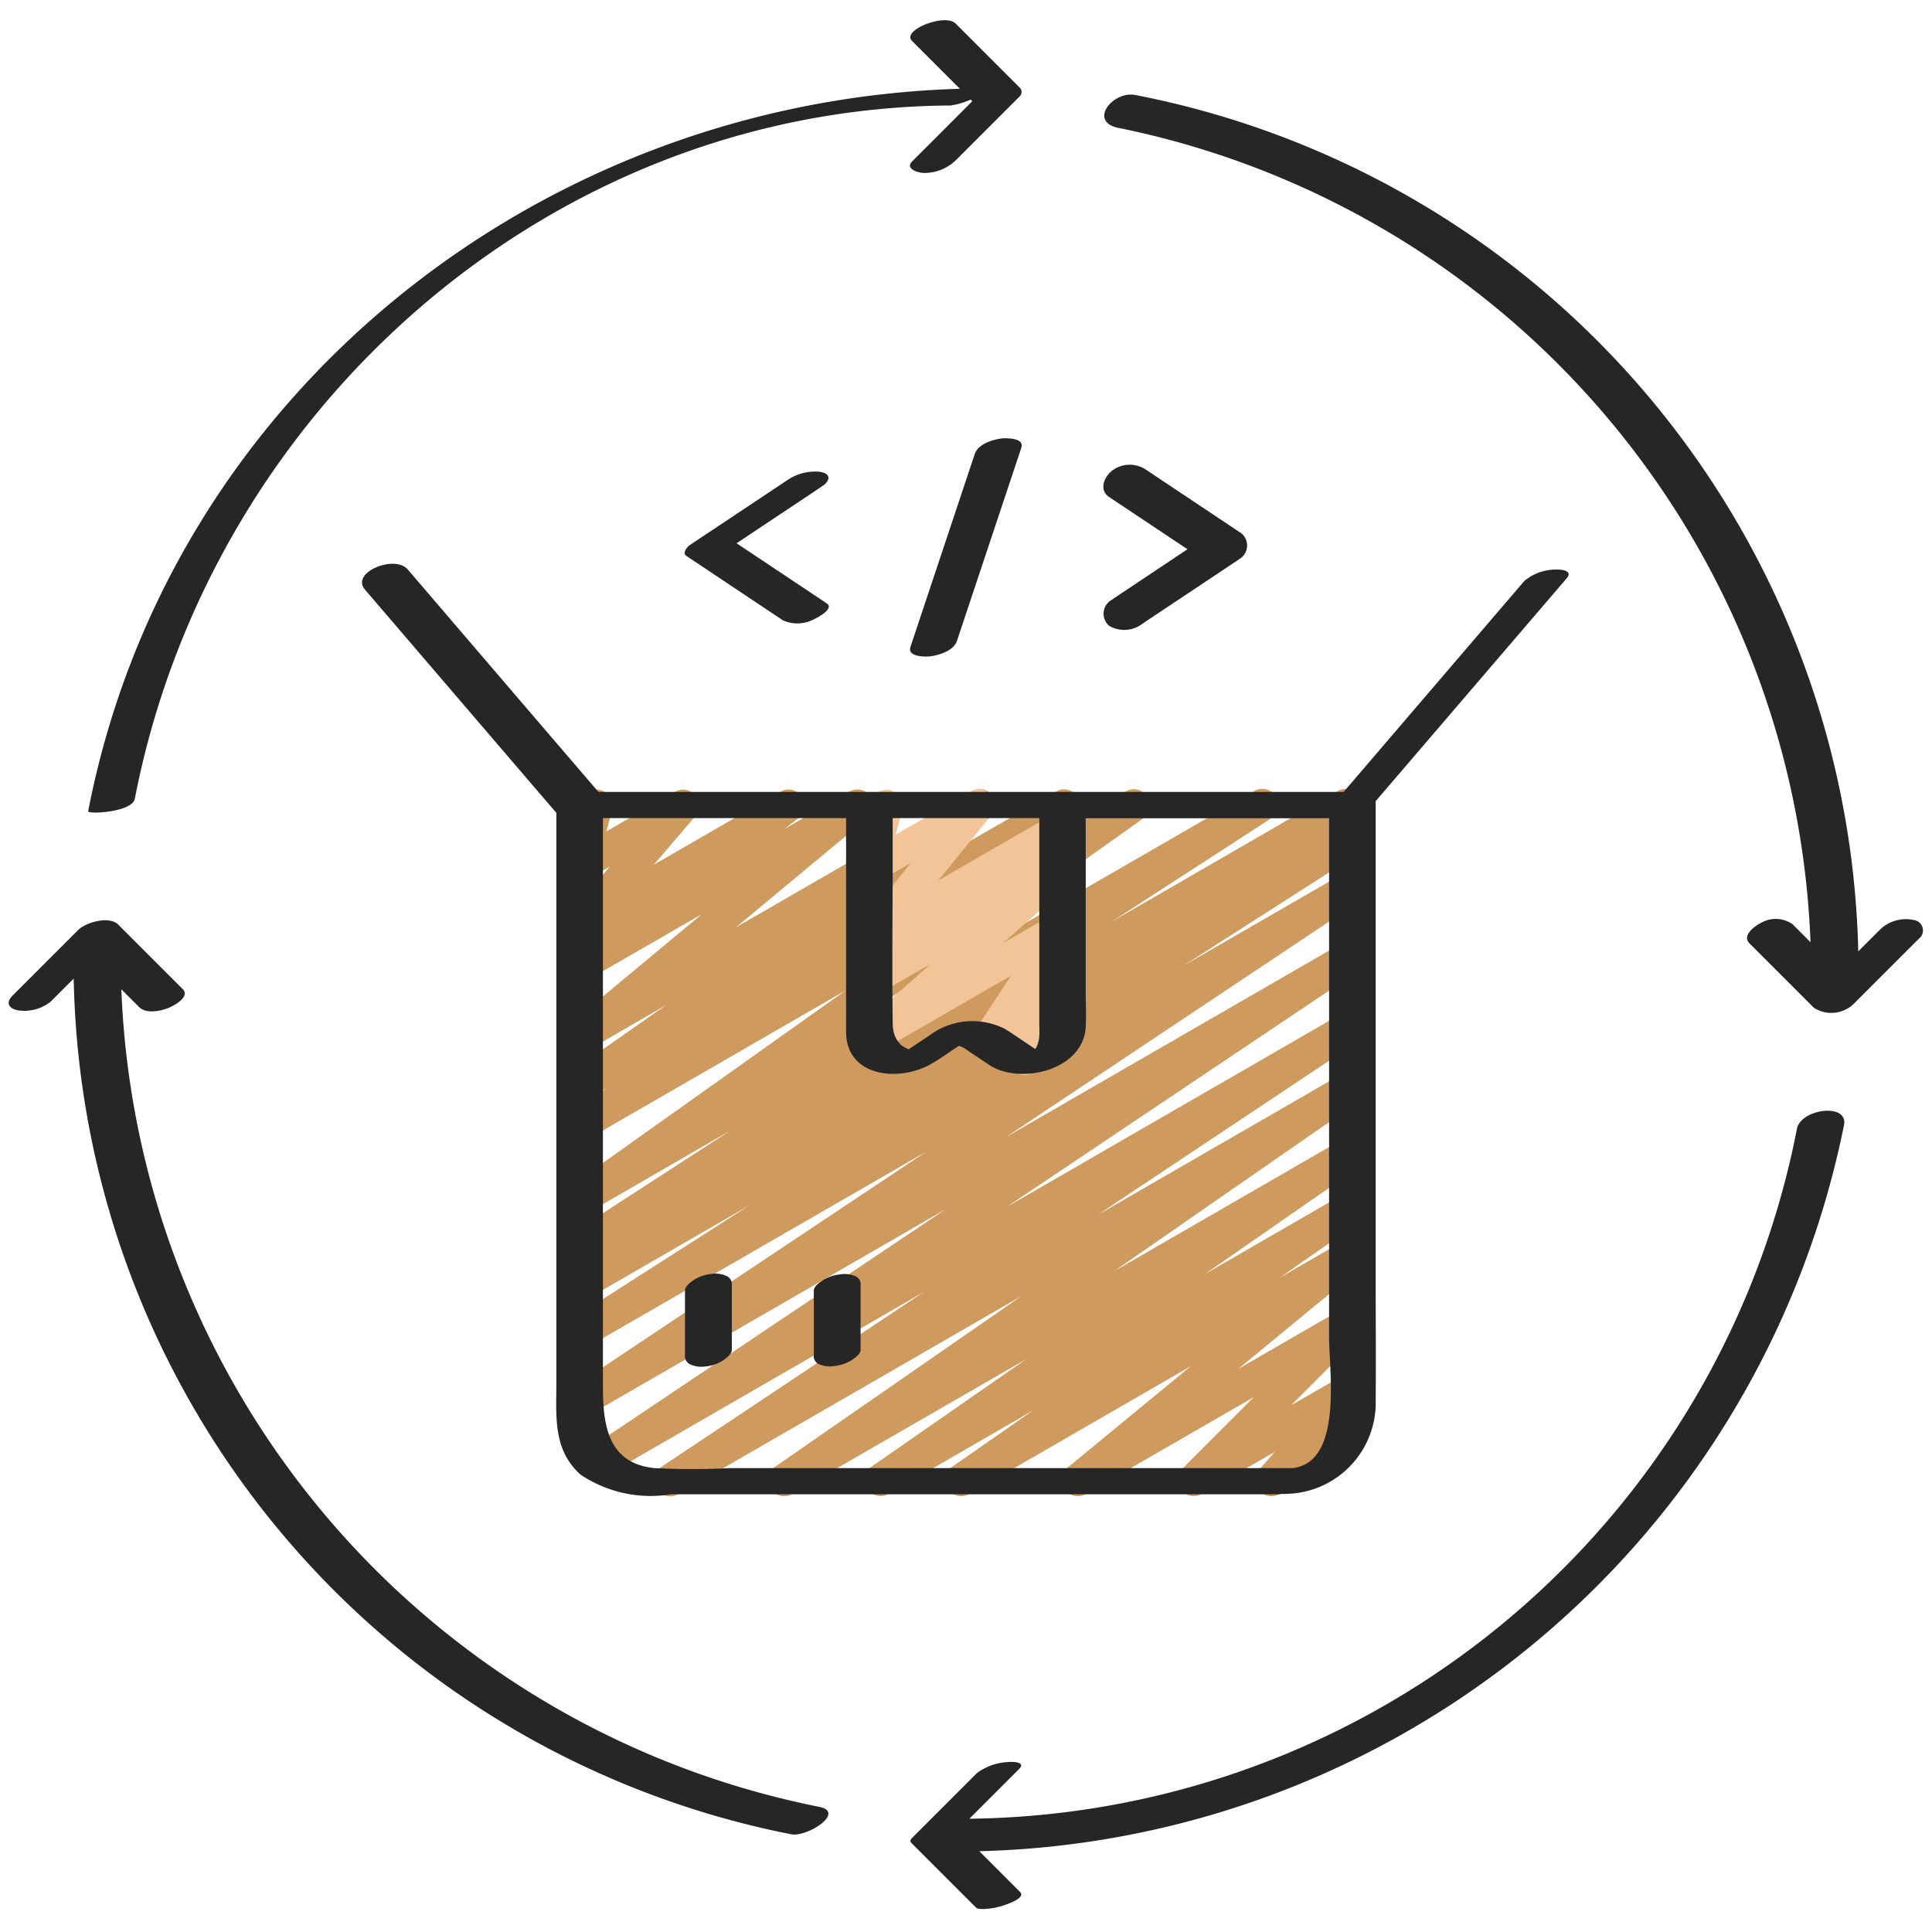 <svg xmlns="http://www.w3.org/2000/svg" viewBox="0 0 60 60"><g><path d="m20.816 46.471a.5.5 0 0 1 -.277-.916l8.161-5.438-9.8 5.66a.5.5 0 0 1 -.528-.847l11-7.378-11.086 6.4a.5.5 0 0 1 -.527-.848l11.016-7.344-10.495 6.054a.5.5 0 0 1 -.519-.853l5.52-3.533-5 2.886a.5.5 0 0 1 -.515-.856l.407-.255a.5.5 0 0 1 -.414-.9l4.925-3.193-4.4 2.541a.5.5 0 0 1 -.54-.839l8.533-6.063-7.997 4.615a.5.5 0 0 1 -.525-.849l1.136-.75-.611.351a.5.5 0 0 1 -.536-.843l2.956-2.068-2.42 1.4a.5.5 0 0 1 -.569-.818l4.09-3.4-3.521 2.029a.5.5 0 0 1 -.554-.829l.477-.366a.5.5 0 0 1 -.553-.8l1.291-1.509-.661.381a.5.5 0 0 1 -.732-.565l.264-.965a.491.491 0 0 1 -.214-.2.5.5 0 0 1 .182-.682l.5-.289a.5.5 0 0 1 .733.564l-.182.664 2.134-1.231a.5.5 0 0 1 .63.758l-1.29 1.507 3.932-2.27a.5.5 0 0 1 .555.829l-.439.337 2.024-1.168a.5.5 0 0 1 .569.817l-4.09 3.4 7.317-4.224a.5.5 0 0 1 .536.843l-2.951 2.064 5.042-2.904a.5.5 0 0 1 .525.85l-1.142.755 2.783-1.607a.5.5 0 0 1 .54.84l-8.534 6.064 11.967-6.909a.5.5 0 0 1 .523.853l-4.917 3.187 7-4.044a.5.5 0 0 1 .515.857l-.266.167a.5.5 0 0 1 .44.89l-5.508 3.526 4.989-2.88a.5.5 0 0 1 .527.849l-11.016 7.347 10.494-6.058a.5.5 0 0 1 .528.847l-10.995 7.377 10.468-6.043a.5.5 0 0 1 .527.849l-8.167 5.44 7.64-4.41a.5.5 0 0 1 .535.844l-7.656 5.309 7.125-4.114a.5.5 0 0 1 .535.843l-4.842 3.363 4.3-2.484a.5.5 0 0 1 .536.843l-2.52 1.757 1.984-1.145a.5.5 0 0 1 .567.818l-3.832 3.155 3.265-1.885a.5.5 0 0 1 .6.786l-2.218 2.227 1.62-.936a.5.5 0 0 1 .626.763l-.584.664a.507.507 0 0 1 .47.249.5.5 0 0 1 -.182.682l-2.318 1.336a.5.5 0 0 1 -.626-.762l.483-.549-2.272 1.311a.5.5 0 0 1 -.6-.786l2.223-2.226-5.222 3.012a.5.5 0 0 1 -.568-.818l3.832-3.154-6.882 3.972a.5.5 0 0 1 -.537-.842l2.523-1.758-4.5 2.6a.5.5 0 0 1 -.535-.842l4.834-3.358-7.285 4.2a.5.5 0 0 1 -.536-.843l7.662-5.31-10.66 6.153a.5.5 0 0 1 -.25.071z" fill="#ce9a5d" data-original="#ce9a5d"></path><path d="m31.811 33.384a.5.5 0 0 1 -.428-.76l.148-.244-.594.343a.493.493 0 0 1 -.613-.09.5.5 0 0 1 -.054-.617l1.13-1.716-4.06 2.342a.5.5 0 0 1 -.581-.808l2.156-1.906-1.635.943a.5.5 0 0 1 -.561-.824l.7-.554-.135.077a.5.5 0 0 1 -.637-.748l1.638-2.022-1 .58a.5.5 0 0 1 -.733-.56l.275-1.051a.487.487 0 0 1 -.224-.2.5.5 0 0 1 .182-.682l.5-.291a.5.5 0 0 1 .734.559l-.2.765 2.321-1.339a.5.5 0 0 1 .637.748l-1.642 2.018 3.587-2.071a.5.5 0 0 1 .561.825l-.7.555.138-.079a.5.5 0 0 1 .581.808l-2.156 1.905 1.575-.909a.5.5 0 0 1 .668.707l-1.127 1.717.46-.266a.5.5 0 0 1 .677.692l-.35.578a.5.5 0 0 1 .067.9l-1.055.609a.5.5 0 0 1 -.25.066z" fill="#f2c497" data-original="#f2c497"></path><g fill="#262626"><path d="m18.583 24.593q-2.583-3.011-5.161-6.022l-.757-.883c-.407-.475-1.788.09-1.33.624l5.243 6.117.7.814v17.716c0 1.034-.109 2.066.753 2.838a3.913 3.913 0 0 0 2.813.61h18.873a.632.632 0 0 0 .082-.013c.036 0 .06.006.1 0a2.831 2.831 0 0 0 2.824-2.936c.011-1.273 0-2.547 0-3.82v-14.758l5.177-6.04q.378-.441.757-.883c.208-.243-.184-.278-.35-.268a1.522 1.522 0 0 0 -.968.354l-5.239 6.117-.371.433zm22.693.814v16.126c0 1.046.434 3.868-1.124 4.06h-17.473a23.261 23.261 0 0 1 -2.362 0c-1.511-.158-1.593-1.46-1.593-2.617v-17.569h7.552v4.433 2.208c.007 1.359 1.543 1.552 2.546 1.046a6.386 6.386 0 0 0 .655-.414l.3-.2a.757.757 0 0 1 .149.061c.1.06.2.134.3.2l.54.361c.979.586 2.879.117 2.952-1.207.019-.359 0-.723 0-1.083v-5.4h7.552zm-9 0v6.35c0 .136.009.276 0 .412a.9.9 0 0 1 -.089.353.253.253 0 0 1 -.035.051l-.03-.013c-.3-.2-.589-.4-.891-.594a2.228 2.228 0 0 0 -2.38.2l-.517.345-.117.078c-.078-.04-.182-.095-.2-.109a.8.8 0 0 1 -.251-.383 1.333 1.333 0 0 1 -.043-.366c-.023-1.68 0-3.363 0-5.043v-1.281zm-3.976 7.225-.023-.01c.015-.001.023.002.023.01z" fill="#262626" data-original="#262626"></path><path d="m22.572 39.631a.845.845 0 0 0 -.483-.068 1.252 1.252 0 0 0 -.547.19c-.1.07-.269.192-.269.328v2a.282.282 0 0 0 .155.288.845.845 0 0 0 .483.068 1.252 1.252 0 0 0 .547-.19c.1-.07.269-.192.269-.328v-2a.282.282 0 0 0 -.155-.288z" fill="#262626" data-original="#262626"></path><path d="m26.573 39.637a.851.851 0 0 0 -.48-.061 1.28 1.28 0 0 0 -.548.188c-.1.067-.271.187-.271.32v2a.268.268 0 0 0 .153.279.851.851 0 0 0 .48.061 1.28 1.28 0 0 0 .548-.188c.1-.067.271-.187.271-.32v-2a.267.267 0 0 0 -.153-.279z" fill="#262626" data-original="#262626"></path><path d="m25.569 15.075c.072-.048.182-.168.155-.269s-.181-.143-.269-.155a1.541 1.541 0 0 0 -1.024.274l-2.631 1.751-.373.249c-.083.056-.25.247-.108.342l2.626 1.751.374.249a1.091 1.091 0 0 0 .947-.03c.1-.041.663-.334.407-.5l-2.626-1.751-.172-.114 2.325-1.548z" fill="#262626" data-original="#262626"></path><path d="m34.511 18.637a.494.494 0 0 0 -.064.8.928.928 0 0 0 1.042-.074l2.627-1.751.373-.249a.492.492 0 0 0 .064-.8l-2.626-1.751-.374-.249a.906.906 0 0 0 -1.042.074c-.232.2-.381.589-.064.8l2.431 1.62-1.994 1.33z" fill="#262626" data-original="#262626"></path><path d="m31.1 13.617c-.281.037-.725.173-.827.479l-1.752 5.256-.248.744c-.1.306.459.308.619.287.281-.037.725-.173.827-.479l1.752-5.256.248-.744c.106-.304-.455-.304-.619-.287z" fill="#262626" data-original="#262626"></path><path d="m2.738 25.194c-.019.1 1.367.035 1.449-.388 2.347-12.106 12.885-21.449 25.338-21.53a2.389 2.389 0 0 0 .62-.184l.051.051-1.864 1.865c-.245.244.207.368.376.363a1.4 1.4 0 0 0 .96-.379q1-1 2-2a.188.188 0 0 0 .008-.263q-1-1-2-2c-.324-.325-1.688.207-1.352.542l1.486 1.486c-13.035.384-24.553 9.449-27.072 22.437z" fill="#262626" data-original="#262626"></path><path d="m25.435 56.112a26.962 26.962 0 0 1 -21.667-25.39l.558.558c.223.222.706.115.956 0 .16-.072.623-.333.392-.564q-1-1-2-2c-.284-.284-1.008-.073-1.252.171q-1 1-2 2c-.075.075-.179.182-.146.3s.177.172.278.189a1.3 1.3 0 0 0 1.024-.274l.711-.711a27.627 27.627 0 0 0 22.276 26.573c.515.1 1.711-.689.87-.852z" fill="#262626" data-original="#262626"></path><path d="m55.805 35.059a26.484 26.484 0 0 1 -25.7 21.423l1.545-1.545c.222-.222-.2-.229-.336-.215a1.746 1.746 0 0 0 -.972.341l-2 2c-.063.063-.1.111-.03.179l2 2c.065.065.3.042.366.036a2.265 2.265 0 0 0 .564-.129c.109-.04.61-.219.438-.391l-1.266-1.267a28.112 28.112 0 0 0 26.853-22.55c.139-.7-1.34-.512-1.462.118z" fill="#262626" data-original="#262626"></path><path d="m59.434 28.572a1.16 1.16 0 0 0 -1.024.274l-.7.7a27.739 27.739 0 0 0 -22.455-26.596c-.7-.135-1.473.838-.51 1.024a26.849 26.849 0 0 1 21.482 25.287l-.558-.558a.908.908 0 0 0 -.968-.048c-.183.088-.619.393-.37.642l2 2a1 1 0 0 0 1.259-.143l2-2a.325.325 0 0 0 -.156-.582z" fill="#262626" data-original="#262626"></path></g></g></svg>